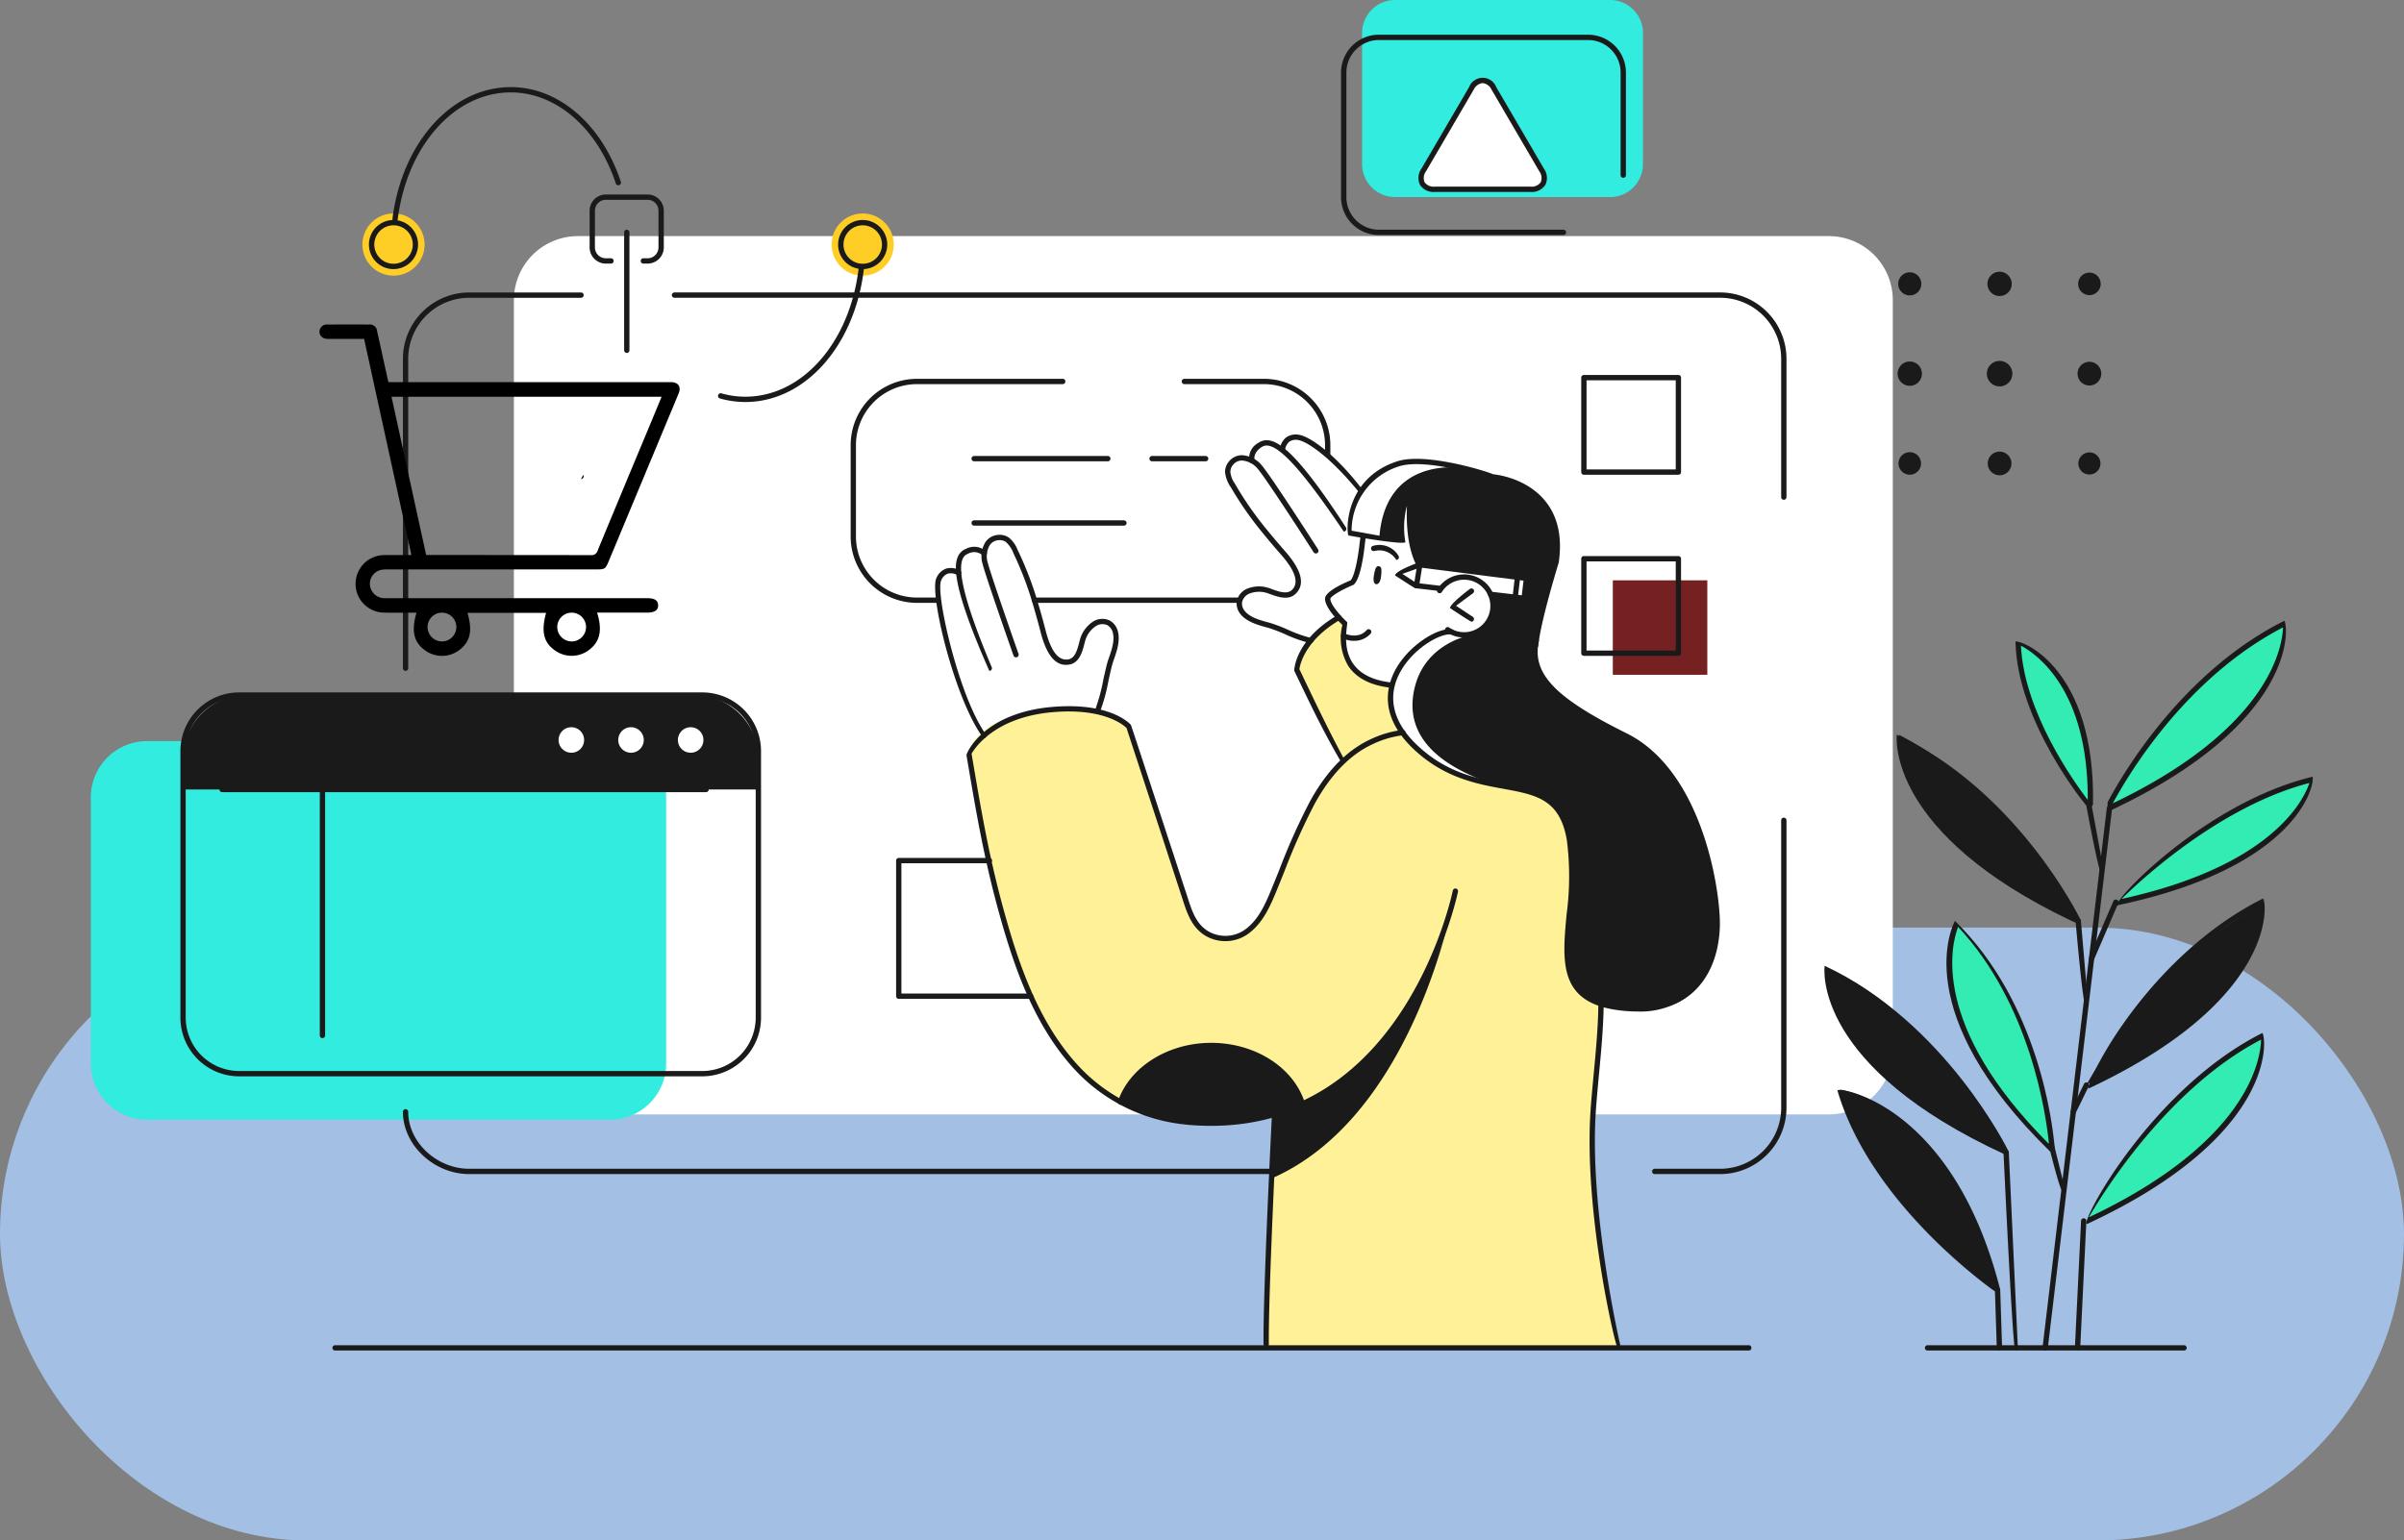<svg xmlns="http://www.w3.org/2000/svg" xmlns:xlink="http://www.w3.org/1999/xlink" width="400" height="256.392" viewBox="0 0 400 256.392">
  <rect x="0" y="0" width="400" height="256.392" fill="#808080" stroke="none"/>
  <defs>
    <clipPath id="clip-path">
      <rect id="Rectángulo_45730" data-name="Rectángulo 45730" width="369.775" height="224.784" fill="none"/>
    </clipPath>
    <clipPath id="clip-path-2">
      <rect id="Rectángulo_45732" data-name="Rectángulo 45732" width="59.922" height="55.154" fill="none"/>
    </clipPath>
  </defs>
  <g id="Grupo_1013411" data-name="Grupo 1013411" transform="translate(-180 -2757.608)">
    <rect id="Rectángulo_45731" data-name="Rectángulo 45731" width="400" height="102" rx="51" transform="translate(180 2912)" fill="#a3bfe4"/>
    <g id="Grupo_1013408" data-name="Grupo 1013408" transform="translate(-448.888 -89.392)">
      <g id="Grupo_1013407" data-name="Grupo 1013407" transform="translate(644 2847)">
        <g id="Grupo_1013406" data-name="Grupo 1013406" clip-path="url(#clip-path)">
          <path id="Trazado_600828" data-name="Trazado 600828" d="M134.509,90.041H111.275a5.323,5.323,0,0,1-5.325-5.325V67.29a5.324,5.324,0,0,1,5.325-5.324h23.234a5.326,5.326,0,0,1,5.325,5.324V84.716a5.325,5.325,0,0,1-5.325,5.325" transform="translate(62.217 36.388)" fill="#fff"/>
          <path id="Trazado_600829" data-name="Trazado 600829" d="M263.139,170.944H55a10.65,10.65,0,0,1-10.649-10.65V35.409A10.649,10.649,0,0,1,55,24.76H263.139a10.649,10.649,0,0,1,10.649,10.649V160.294a10.65,10.65,0,0,1-10.649,10.65" transform="translate(26.042 14.54)" fill="#fff"/>
          <path id="Trazado_600830" data-name="Trazado 600830" d="M174.528,32.8H138.739a5.487,5.487,0,0,1-5.471-5.471V5.471A5.487,5.487,0,0,1,138.739,0h35.789A5.487,5.487,0,0,1,180,5.471V27.334a5.487,5.487,0,0,1-5.471,5.471" transform="translate(78.259)" fill="#33ece0"/>
          <path id="Trazado_600831" data-name="Trazado 600831" d="M135.584,58.59l-.159,1.665s-1.338-.122-1.573,1.887-.649,4.806-.649,4.806-3.8,1.138-3.538,2.086a29.259,29.259,0,0,0,2.441,4.113c.511.335-2.255,9.493,8.239,10.288a12.862,12.862,0,0,1,9.66-8.892s5.112,2.216,6.654-2.121-2.181-6.911-3.546-6.928a16.706,16.706,0,0,0-3.987.878S145.1,66.22,144,61.109a30.461,30.461,0,0,1-.657-8.982,7.119,7.119,0,0,0-1.281,3.624,20.408,20.408,0,0,0,.125,3.8Z" transform="translate(76.135 30.611)" fill="#fff"/>
          <path id="Trazado_600832" data-name="Trazado 600832" d="M141.166,54.724s-4.944-6.251-7.162-7.63-4.619-1.882-5.76.459c0,0-2.079-1.368-3.47-.6a3.415,3.415,0,0,0-1.63,2.267s-2.406-.419-3.509.965.181,3.649,1.862,6.07,5.673,7.85,6.747,8.9,4.119,4.568,2.159,6.07-3.725-.071-5.9-.141a3.1,3.1,0,0,0-3.433,2.357c-.368,1.252,1.8,2.992,4.774,3.608a28.175,28.175,0,0,1,6.525,2.592l5.436-4.193L144.376,67l-2.467-5.019-2.584-.292s.232-5.26,1.841-6.966" transform="translate(70.012 26.971)" fill="#fff"/>
          <path id="Trazado_600833" data-name="Trazado 600833" d="M115.311,85.029a82.694,82.694,0,0,0,2.214-8.2c.379-2.467,1.913-6.195-1.427-6.589s-3.244,3.514-3.593,4.443-1,2.647-2.9,2.271-2.744-3.32-3.776-6.882A96.47,96.47,0,0,0,102.276,59.8c-.825-1.733-1.394-3.481-3.735-3.238a2.106,2.106,0,0,0-2.149,2.236s-1.935-.741-2.968-.135-1.2,3.282-1.2,3.282a2.259,2.259,0,0,0-2.209.046c-1.422.624-1.271,3.646-1.071,4.971a63.05,63.05,0,0,0,1.611,7.722c.914,3.2,4.155,12.468,5.947,14.566a18.352,18.352,0,0,1,8.066-4.009,49.206,49.206,0,0,1,10.749-.21" transform="translate(52.152 33.199)" fill="#fff"/>
          <path id="Trazado_600834" data-name="Trazado 600834" d="M86.4,140.731H9.325A9.353,9.353,0,0,1,0,131.4V87.043a9.353,9.353,0,0,1,9.325-9.327H86.4a9.354,9.354,0,0,1,9.327,9.327V131.4a9.354,9.354,0,0,1-9.327,9.327" transform="translate(0 45.637)" fill="#33ece0"/>
          <path id="Trazado_600835" data-name="Trazado 600835" d="M94.8,72.887H20.266A10.624,10.624,0,0,0,9.671,83.482V88.6h95.721V83.482A10.625,10.625,0,0,0,94.8,72.887" transform="translate(5.679 42.801)" fill="#1a1a1a"/>
          <path id="Trazado_600836" data-name="Trazado 600836" d="M164.256,78.3a21.244,21.244,0,0,0-15.5,12.487c-4.865,11.077-7.746,22.353-13.569,21.772s-5.851-2.694-8.987-12.279S118.671,77.3,118.671,77.3s-3.473-4.133-14.737-2.684-11.892,7.122-11.892,7.122,4.317,25.545,7.714,33.862c0,0,6.16,19.315,17.729,24.281s17.606,3.746,25.429,2.081l0,2.3s-1.6,34.454-1.406,36.435l58.462-.043s-3.9-21.907-4.039-31.264c-.168-11.263,1.935-25.777,1.935-25.777a6.166,6.166,0,0,1-5.663-4.532c-1.679-5.576,0-11.053.083-14.769s1.079-12.071-4.1-14.891-8.36-1.482-13.825-3.879-9.9-5.851-10.106-7.247" transform="translate(54.05 43.638)" fill="#fff198"/>
          <path id="Trazado_600837" data-name="Trazado 600837" d="M133.134,64.749s-5.828,3.236-6.722,8.692l8.693,16.831,8.52-6.246s-1.878-2.733-1.378-8c0,0-5.144-.173-7.23-3.808a6.784,6.784,0,0,1-.411-6.536Z" transform="translate(74.233 38.023)" fill="#fff198"/>
          <path id="Trazado_600840" data-name="Trazado 600840" d="M38.817,27.559a5.173,5.173,0,1,1-5.173-5.173,5.174,5.174,0,0,1,5.173,5.173" transform="translate(16.719 13.146)" fill="#ffce26"/>
          <path id="Trazado_600841" data-name="Trazado 600841" d="M88,27.559a5.173,5.173,0,1,1-5.173-5.173A5.174,5.174,0,0,1,88,27.559" transform="translate(45.602 13.146)" fill="#ffce26"/>
          <path id="Trazado_600842" data-name="Trazado 600842" d="M148.692,76.7s-6.571,1.389-8.954,7.065.043,8.435,2.806,11.7,6.985,5.027,9.728,5.792,11.963,1.122,14.288,4.774,2.7,8.914,2.33,13.476-1.47,9.314-.417,12.842,2.138,6.862,12.945,7.112,11.869-11.787,11.757-14.425a49.086,49.086,0,0,0-5.8-21.207c-5.1-9.117-10.206-10.122-13.8-11.961s-10.122-6.133-10.623-11.039a18.89,18.89,0,0,1,1.227-7.584,68.448,68.448,0,0,0,2.382-8.366s.349-8.358-2.938-10.592A25.134,25.134,0,0,0,156.2,51.1s-6.076-2.509-10.761-2.622-7.027.279-9.312,2.287a12.119,12.119,0,0,0-4.243,9.438l8.758,1.548s-.809-5.627,1.379-7.47c0,0-1.267,12.99,5.536,13.995l.668.222a3.475,3.475,0,0,1,3.2-.835c1.992.444,5.3,2.39,4.287,5.935s-5.392,4.386-7.02,3.1" transform="translate(77.449 28.457)" fill="#1a1a1a"/>
          <path id="Trazado_600843" data-name="Trazado 600843" d="M139.46,59.225l-.4,3.273,3.554.668s2.049-2.9,5.144-1.868,3.74,2.976,3.74,2.976l3.835.251.389-3.227Z" transform="translate(81.662 34.779)" fill="#fff"/>
          <path id="Trazado_600844" data-name="Trazado 600844" d="M149.757,60.511l1.282.129-.417,3.57-1.2-.279Z" transform="translate(87.745 35.534)" fill="#fff"/>
          <path id="Trazado_600845" data-name="Trazado 600845" d="M54.27,78.648A2.844,2.844,0,1,1,51.426,75.8a2.844,2.844,0,0,1,2.844,2.844" transform="translate(28.529 44.514)" fill="#fff"/>
          <path id="Trazado_600846" data-name="Trazado 600846" d="M60.333,78.6a2.7,2.7,0,1,1-2.706-2.7,2.705,2.705,0,0,1,2.706,2.7" transform="translate(32.253 44.566)" fill="#fff"/>
          <path id="Trazado_600847" data-name="Trazado 600847" d="M66.586,78.6a2.7,2.7,0,1,1-2.706-2.7,2.706,2.706,0,0,1,2.706,2.7" transform="translate(35.925 44.566)" fill="#fff"/>
          <path id="Trazado_600848" data-name="Trazado 600848" d="M219.346,108.031s-8.7-19.866-29.748-30.962c0,0-1.4,17.328,29.748,30.962" transform="translate(111.332 45.257)" fill="#1a1a1a"/>
          <path id="Trazado_600849" data-name="Trazado 600849" d="M211.616,95.952s12.617-6.046,21.007-14.042,8.317-16.275,8.317-16.275S234,67.65,223.536,78.6s-11.869,17-11.869,17Z" transform="translate(124.267 38.542)" fill="#33ecb3"/>
          <path id="Trazado_600850" data-name="Trazado 600850" d="M213.845,94.649s.619-9.65-2.519-16.869a23.369,23.369,0,0,0-9.285-10.52,45.173,45.173,0,0,0,4.5,16.239c4.1,8.141,7.308,11.15,7.308,11.15" transform="translate(118.645 39.497)" fill="#33ecb3"/>
          <path id="Trazado_600851" data-name="Trazado 600851" d="M212.45,102.232s12.258-2.3,21.491-7.9S245.02,81.719,245.02,81.719a57.7,57.7,0,0,0-19.231,9c-9.66,6.931-13.339,11.515-13.339,11.515" transform="translate(124.757 47.988)" fill="#33ecb3"/>
          <path id="Trazado_600852" data-name="Trazado 600852" d="M209.267,124.811s7.868-14.185,15.387-20.353a108.437,108.437,0,0,1,14.012-9.815s1.036,8.471-10.352,18.513c-10.482,9.246-19.047,11.655-19.047,11.655" transform="translate(122.888 55.577)" fill="#1a1a1a"/>
          <path id="Trazado_600853" data-name="Trazado 600853" d="M209.217,139.519s12.733-5.778,19.582-12.526,9.423-13.588,9.65-15.41a10.654,10.654,0,0,0,0-3.013,70.953,70.953,0,0,0-18.467,15.136c-8.7,10.034-10.765,15.814-10.765,15.814" transform="translate(122.859 63.756)" fill="#33ecb3"/>
          <path id="Trazado_600854" data-name="Trazado 600854" d="M211.562,134.361s-8.955-8.342-13.695-18.336c-5.335-11.25-1.86-19.191-1.86-19.191a43.78,43.78,0,0,1,10.852,16.855,94.65,94.65,0,0,1,4.7,20.672" transform="translate(114.448 56.864)" fill="#33ecb3"/>
          <path id="Trazado_600855" data-name="Trazado 600855" d="M211.814,132.147s-15.49-6.765-20.864-13.317-9.173-11.05-8.933-17.241c0,0,6.785,2.154,16.033,11.533a76.842,76.842,0,0,1,13.764,19.025" transform="translate(106.88 59.657)" fill="#1a1a1a"/>
          <path id="Trazado_600856" data-name="Trazado 600856" d="M209.589,147.627s-2.821-11.076-7.916-18.974-12.633-13.48-18.317-14.4c0,0,3.163,11.388,11.45,19.766S209,147.631,209.589,147.854Z" transform="translate(107.673 67.094)" fill="#1a1a1a"/>
          <path id="Trazado_600857" data-name="Trazado 600857" d="M151.575,9.76c-1.033-1.765-2.721-1.765-3.752,0l-7.928,13.577c-1.032,1.765-.2,3.211,1.844,3.211h15.928c2.046,0,2.874-1.446,1.843-3.211Z" transform="translate(81.89 4.954)" fill="#fff"/>
          <rect id="Rectángulo_45729" data-name="Rectángulo 45729" width="15.725" height="15.725" transform="translate(253.243 96.589)" fill="#752121"/>
          <path id="Trazado_600858" data-name="Trazado 600858" d="M154.175,94.145s-6.428,36.487-30.522,46.8l.7-10.625a46.049,46.049,0,0,0,20.893-16.029c8.373-11.892,8.931-20.144,8.931-20.144" transform="translate(72.613 55.285)" fill="#1a1a1a"/>
          <path id="Trazado_600859" data-name="Trazado 600859" d="M136.939,61.133c.935-13.979,13.985-11.734,14.464-11.641a25.933,25.933,0,0,0-5.96-1.014c-4.684-.111-7.025.279-9.312,2.287a12.122,12.122,0,0,0-4.243,9.438l4.506.8Z" transform="translate(77.449 28.458)" fill="#fff"/>
          <path id="Trazado_600860" data-name="Trazado 600860" d="M140.265,75.618c1.8-7.655,9.463-8.833,9.463-8.833a5.029,5.029,0,0,1-3.582-.535s-6.57,1.389-8.952,7.065.043,8.435,2.8,11.7,6.985,5.027,9.73,5.792a27.054,27.054,0,0,0,2.727.5c-4.981-1.871-14.458-6.041-12.19-15.688" transform="translate(79.995 38.904)" fill="#fff"/>
          <path id="Trazado_600861" data-name="Trazado 600861" d="M138.145,119.4s-8.368,4.006-16.814,3.228-13.26-3.487-13.26-3.487,2.343-9.427,15.037-9.506,15.036,9.765,15.036,9.765" transform="translate(63.463 64.381)" fill="#1a1a1a"/>
          <path id="Trazado_600862" data-name="Trazado 600862" d="M150.966,64.634c-.051,0-1.538-.179-1.538-.179a.442.442,0,0,1-.389-.489.407.407,0,0,1,.492-.386l1.048.122.286-2.444-1.048-.122a.441.441,0,0,1-.387-.49.411.411,0,0,1,.49-.387l1.487.175c.386.49,0,3.811,0,3.811-.243.357-.341.39-.438.39" transform="translate(87.519 35.381)" fill="#1a1a1a"/>
          <path id="Trazado_600863" data-name="Trazado 600863" d="M156.716,65.215c-.052,0-4.143-.483-4.143-.483a.444.444,0,0,1-.386-.492.405.405,0,0,1,.489-.384l3.652.427.286-2.449-15.715-2-2.952,1.057,2.319,1.513,4.082.481a.44.44,0,0,1,.386.489.425.425,0,0,1-.489.384l-4.186-.489c-.19-.068-3.343-2.122-3.343-2.122.094-.787,3.986-2.178,3.986-2.178.206-.022,16.46,2.051,16.46,2.051a.439.439,0,0,1,.381.487l-.389,3.324c-.243.357-.341.389-.438.389" transform="translate(80.284 34.625)" fill="#1a1a1a"/>
          <path id="Trazado_600864" data-name="Trazado 600864" d="M157.832,27.154H141.9a2.661,2.661,0,0,1-2.457-1.165,2.659,2.659,0,0,1,.235-2.711L147.606,9.7a2.422,2.422,0,0,1,4.514,0l7.935,13.577a2.666,2.666,0,0,1,.235,2.711,2.663,2.663,0,0,1-2.457,1.165M149.863,9.04a1.869,1.869,0,0,0-1.5,1.106l-7.927,13.577a1.832,1.832,0,0,0-.232,1.825,1.837,1.837,0,0,0,1.692.721h15.931a1.839,1.839,0,0,0,1.692-.719,1.843,1.843,0,0,0-.232-1.827l-7.935-13.577a1.872,1.872,0,0,0-1.5-1.106" transform="translate(81.725 4.791)" fill="#1a1a1a"/>
          <path id="Trazado_600865" data-name="Trazado 600865" d="M260.992,141.947H25.769a.442.442,0,0,1,0-.884H260.992a.442.442,0,0,1,0,.884" transform="translate(14.873 82.836)" fill="#1a1a1a"/>
          <path id="Trazado_600866" data-name="Trazado 600866" d="M235.382,141.947H192.708a.442.442,0,0,1,0-.884h42.674a.442.442,0,0,1,0,.884" transform="translate(112.906 82.836)" fill="#1a1a1a"/>
          <path id="Trazado_600867" data-name="Trazado 600867" d="M138.412,59.632a3.3,3.3,0,0,0-3.638-1.481.442.442,0,0,1-.284-.836,3.7,3.7,0,0,1,4.3,1.644.443.443,0,0,1-.376.673" transform="translate(78.801 33.558)" fill="#1a1a1a"/>
          <path id="Trazado_600868" data-name="Trazado 600868" d="M135.4,59.393c-.344-.094-.6.03-.836,1.281-.267,1.4.071,1.684.387,1.7s.681-.376.778-1.382.122-1.479-.329-1.6" transform="translate(78.964 34.863)" fill="#1a1a1a"/>
          <path id="Trazado_600869" data-name="Trazado 600869" d="M145.634,70.737a5.25,5.25,0,0,1-3.013-.952.441.441,0,0,1,.5-.724,4.367,4.367,0,1,0-1.19-5.9.437.437,0,0,1-.608.138.444.444,0,0,1-.138-.609,5.251,5.251,0,1,1,4.444,8.046" transform="translate(82.871 35.371)" fill="#1a1a1a"/>
          <path id="Trazado_600870" data-name="Trazado 600870" d="M146.034,67.242c-.241-.073-3.551-2.26-3.551-2.26-.021-.724,3.306-3.192,3.306-3.192a.441.441,0,1,1,.525.709l-2.821,2.094,2.782,1.838a.442.442,0,0,1-.243.811" transform="translate(83.67 36.234)" fill="#1a1a1a"/>
          <path id="Trazado_600871" data-name="Trazado 600871" d="M123.378,155.739a.438.438,0,0,1-.44-.437c-.106-8.379,1.338-37.075,1.4-38.29a.434.434,0,0,1,.465-.419.441.441,0,0,1,.417.462c-.062,1.217-1.5,29.886-1.4,38.236a.444.444,0,0,1-.436.448Z" transform="translate(72.19 68.465)" fill="#1a1a1a"/>
          <path id="Trazado_600872" data-name="Trazado 600872" d="M134.157,89.319c-3.008-5.1-5.079-9.428-7.7-14.906l-.3-.619c-.029-.421.335-5.276,7.195-9.263a.442.442,0,0,1,.444.763c-5.879,3.416-6.692,7.528-6.785,8.233,2.855,5.973,4.92,10.292,7.531,15.141a.441.441,0,0,1-.179.6.45.45,0,0,1-.21.052" transform="translate(74.084 37.858)" fill="#1a1a1a"/>
          <path id="Trazado_600873" data-name="Trazado 600873" d="M161.761,162.653c-.483-.565-5.6-22.77-4.49-39.374.124-1.84.316-3.876.516-6.035.383-4.054.775-8.246.784-11.825a.44.44,0,1,1,.881,0c-.008,3.62-.4,7.833-.787,11.906-.2,2.151-.39,4.184-.511,6.012-1.1,16.469,3.986,38.551,4.038,38.771a.442.442,0,0,1-.33.53.433.433,0,0,1-.1.013" transform="translate(92.262 61.646)" fill="#1a1a1a"/>
          <path id="Trazado_600874" data-name="Trazado 600874" d="M132.51,143.9c-1.2,0-2.425-.051-3.689-.156l-1.3-.141a29.014,29.014,0,0,1-17.064-8.389c-7.049-7.192-10.527-17.121-13-25.886-2.7-9.561-4-17.312-5.662-27.124.124-.771,3.235-7.035,14.136-8.017,9.817-.878,13.091,2.819,13.223,2.979.086.146,9.442,28.745,9.442,28.745.741,2.3,1.44,4.466,3.528,5.657a5.657,5.657,0,0,0,6.477-.694c1.841-1.535,2.868-3.776,3.847-6.135.479-1.159.949-2.325,1.419-3.5a105.784,105.784,0,0,1,5.06-11.3c2.822-5.174,6.3-8.7,10.339-10.488a17.011,17.011,0,0,1,5.074-1.443.428.428,0,0,1,.5.379.45.45,0,0,1-.379.5,16.2,16.2,0,0,0-4.838,1.373c-3.855,1.7-7.195,5.1-9.922,10.1a106.147,106.147,0,0,0-5.012,11.207c-.471,1.173-.943,2.344-1.424,3.506-.981,2.365-2.106,4.813-4.1,6.474a6.531,6.531,0,0,1-7.484.784c-2.384-1.362-3.171-3.8-3.932-6.154l-3.249-9.952-6.076-18.548c-.446-.441-3.759-3.4-12.422-2.616-9.563.86-12.88,6.051-13.358,6.9,1.668,9.881,2.974,17.61,5.657,27.126,2.441,8.657,5.868,18.458,12.776,25.507a28.127,28.127,0,0,0,16.544,8.13l1.281.14c1.23.1,2.428.151,3.6.151,32.291,0,40.135-37.868,40.212-38.265a.436.436,0,0,1,.519-.348.441.441,0,0,1,.346.517c-.079.4-8.069,38.979-41.07,38.979" transform="translate(53.904 43.487)" fill="#1a1a1a"/>
          <path id="Trazado_600875" data-name="Trazado 600875" d="M140.5,81.65c-3.452-.357-5.874-1.581-7.247-3.636a9.048,9.048,0,0,1-.981-6.836c-.717-.687-2.909-2.906-2.89-4.374.011-1.165,2.916-2.5,4.241-3.041.689-.67,1.3-4.041,1.521-6.271L135.3,56.3a.435.435,0,0,1,.5-.378.444.444,0,0,1,.379.5l-.157,1.171c-.1.96-.635,5.884-1.882,6.893-2.059.86-3.817,1.921-3.874,2.332-.011.949,1.713,2.89,2.8,3.893.113.487-.917,4.06.925,6.819,1.219,1.824,3.424,2.914,6.555,3.238a.443.443,0,0,1-.046.882" transform="translate(75.978 32.839)" fill="#1a1a1a"/>
          <path id="Trazado_600876" data-name="Trazado 600876" d="M191.392,32.4a1.923,1.923,0,1,0-1.922-1.924,1.922,1.922,0,0,0,1.922,1.924" transform="translate(111.262 16.768)" fill="#1a1a1a"/>
          <path id="Trazado_600877" data-name="Trazado 600877" d="M200.844,32.537a2.022,2.022,0,1,0-2.021-2.022,2.02,2.02,0,0,0,2.021,2.022" transform="translate(116.755 16.732)" fill="#1a1a1a"/>
          <path id="Trazado_600878" data-name="Trazado 600878" d="M210.206,32.333a1.874,1.874,0,1,0-1.873-1.873,1.872,1.872,0,0,0,1.873,1.873" transform="translate(122.339 16.787)" fill="#1a1a1a"/>
          <path id="Trazado_600879" data-name="Trazado 600879" d="M191.429,41.953a2.022,2.022,0,1,0-2.022-2.022,2.021,2.021,0,0,0,2.022,2.022" transform="translate(111.225 22.261)" fill="#1a1a1a"/>
          <path id="Trazado_600880" data-name="Trazado 600880" d="M200.881,42.089a2.122,2.122,0,1,0-2.121-2.122,2.122,2.122,0,0,0,2.121,2.122" transform="translate(116.718 22.224)" fill="#1a1a1a"/>
          <path id="Trazado_600881" data-name="Trazado 600881" d="M210.243,41.885a1.973,1.973,0,1,0-1.973-1.973,1.973,1.973,0,0,0,1.973,1.973" transform="translate(122.302 22.279)" fill="#1a1a1a"/>
          <path id="Trazado_600882" data-name="Trazado 600882" d="M191.374,51.164a1.873,1.873,0,1,0-1.873-1.873,1.873,1.873,0,0,0,1.873,1.873" transform="translate(111.281 27.845)" fill="#1a1a1a"/>
          <path id="Trazado_600883" data-name="Trazado 600883" d="M200.825,51.3a1.972,1.972,0,1,0-1.971-1.973,1.972,1.972,0,0,0,1.971,1.973" transform="translate(116.773 27.809)" fill="#1a1a1a"/>
          <path id="Trazado_600884" data-name="Trazado 600884" d="M210.194,51.12a1.84,1.84,0,1,0-1.841-1.841,1.839,1.839,0,0,0,1.841,1.841" transform="translate(122.351 27.858)" fill="#1a1a1a"/>
          <path id="Trazado_600885" data-name="Trazado 600885" d="M33.158,93.653a.441.441,0,0,1-.441-.441V41.7A11.048,11.048,0,0,1,43.753,30.669h18.6a.442.442,0,0,1,0,.884h-18.6A10.164,10.164,0,0,0,33.6,41.7V93.212a.441.441,0,0,1-.44.441" transform="translate(19.212 18.01)" fill="#1a1a1a"/>
          <path id="Trazado_600886" data-name="Trazado 600886" d="M176.858,127.118H43.753c-5.879,0-11.036-4.844-11.036-10.368a.44.44,0,1,1,.881,0c0,5.054,4.744,9.484,10.155,9.484H176.858a.442.442,0,0,1,0,.884" transform="translate(19.212 68.299)" fill="#1a1a1a"/>
          <path id="Trazado_600887" data-name="Trazado 600887" d="M174.992,145.066h-10.88a.442.442,0,0,1,0-.884h10.88a10.165,10.165,0,0,0,10.154-10.152V86.183a.44.44,0,1,1,.881,0V134.03a11.047,11.047,0,0,1-11.034,11.036" transform="translate(96.112 50.35)" fill="#1a1a1a"/>
          <path id="Trazado_600888" data-name="Trazado 600888" d="M245.93,65.171a.441.441,0,0,1-.441-.441V41.7a10.165,10.165,0,0,0-10.154-10.15H61.35a.442.442,0,0,1,0-.884H235.335A11.047,11.047,0,0,1,246.37,41.7V64.729a.441.441,0,0,1-.44.441" transform="translate(35.768 18.01)" fill="#1a1a1a"/>
          <path id="Trazado_600889" data-name="Trazado 600889" d="M96.229,136.508H19.16a9.779,9.779,0,0,1-9.768-9.769V82.376a9.777,9.777,0,0,1,9.768-9.768h77.07A9.779,9.779,0,0,1,106,82.376v44.363a9.78,9.78,0,0,1-9.768,9.769M19.16,73.492a8.9,8.9,0,0,0-8.885,8.884v44.363a8.9,8.9,0,0,0,8.885,8.885h77.07a8.9,8.9,0,0,0,8.885-8.885V82.376a8.9,8.9,0,0,0-8.885-8.884Z" transform="translate(5.515 42.638)" fill="#1a1a1a"/>
          <path id="Trazado_600890" data-name="Trazado 600890" d="M168.061,36.978h-30.7a6.3,6.3,0,0,1-6.3-6.3V9.938a6.3,6.3,0,0,1,6.3-6.3h34.8a6.3,6.3,0,0,1,6.3,6.3V27.012a.441.441,0,0,1-.883,0V9.938a5.419,5.419,0,0,0-5.414-5.414h-34.8a5.42,5.42,0,0,0-5.414,5.414V30.682a5.419,5.419,0,0,0,5.414,5.412h30.7a.442.442,0,0,1,0,.884" transform="translate(76.963 2.138)" fill="#1a1a1a"/>
          <path id="Trazado_600891" data-name="Trazado 600891" d="M211.977,132.775c-32.011-14.655-30.294-30.822-30.207-31.5,20.083,9.408,30.5,30.656,30.6,30.87-.1.554-.244.632-.4.632m-29.351-30.737c.046,3.146,1.843,17.091,28.559,29.719-2.033-3.838-11.852-21.051-28.559-29.719" transform="translate(106.717 59.471)" fill="#1a1a1a"/>
          <path id="Trazado_600892" data-name="Trazado 600892" d="M209.229,140.107c-.748-.929,11.114-22.694,29.253-31.786.721,1.017,2.355,17.107-29.067,31.745a.43.43,0,0,1-.186.041m29.027-30.68c-15.569,8.119-26.35,25.6-28.654,29.575,26.7-12.615,28.588-26.435,28.654-29.575" transform="translate(122.846 63.609)" fill="#1a1a1a"/>
          <path id="Trazado_600893" data-name="Trazado 600893" d="M209.745,148.041a8.663,8.663,0,0,1-1.121-.708c-4.76-3.532-20.653-16.333-25.534-32.981.675-.532,19.305,2.574,27.083,33.14-.256.524-.341.549-.429.549m-25.588-33.216c5.12,16.241,21.248,29,24.848,31.691-6.9-25.535-21.472-30.8-24.848-31.691" transform="translate(107.517 67.121)" fill="#1a1a1a"/>
          <path id="Trazado_600894" data-name="Trazado 600894" d="M211.781,134.96C188,111.742,195.609,97.176,195.944,96.568,209.9,110.25,212.2,130.39,212.53,134.289c-.587.651-.67.671-.749.671M196.467,97.566c-1.109,2.876-4.7,16.35,15.122,36.141-.5-5-3.089-23.248-15.122-36.141" transform="translate(114.231 56.708)" fill="#1a1a1a"/>
          <path id="Trazado_600895" data-name="Trazado 600895" d="M219.517,108.491c-.181-.038-1.129-.463-1.129-.463C187.846,93.491,189.255,77.7,189.33,77.038c19.905,9.312,30.156,29.945,30.584,30.818-.165.589-.281.635-.4.635M190.2,77.8c.108,3.136,2.149,16.782,28.342,29.318-2.4-4.47-12.025-20.848-28.342-29.318" transform="translate(111.163 45.239)" fill="#1a1a1a"/>
          <path id="Trazado_600896" data-name="Trazado 600896" d="M214.009,95.091c-.46-.3-12.033-14.528-12.245-27.824,1.114-.232,13.331,4.508,12.895,27.148-.4.619-.521.676-.649.676M202.669,67.967c.517,11.09,8.85,22.715,11.115,25.681.121-18.472-8.679-24.4-11.115-25.681" transform="translate(118.482 39.497)" fill="#1a1a1a"/>
          <path id="Trazado_600897" data-name="Trazado 600897" d="M211.734,96.712a2.1,2.1,0,0,1-.3-1.44c2.679-5.059,12.585-21.748,29.4-30.178.714,1.016,2.144,16.98-28.918,31.575a.426.426,0,0,1-.187.043m.562-1.235C238.469,82.98,240.5,69.338,240.607,66.2c-16.129,8.371-25.689,24.4-28.311,29.275" transform="translate(124.149 38.225)" fill="#1a1a1a"/>
          <path id="Trazado_600898" data-name="Trazado 600898" d="M209.376,125.839c.435-2.951,10.723-22.4,29.116-31.622.713,1.019,2.143,16.985-28.929,31.581a.429.429,0,0,1-.187.041m28.886-30.513c-16.323,8.473-26.04,25.053-28.342,29.326,26.266-12.568,28.25-26.2,28.342-29.326" transform="translate(122.952 55.327)" fill="#1a1a1a"/>
          <path id="Trazado_600899" data-name="Trazado 600899" d="M212.393,102.9c-.459-1.109,14.979-17.236,32.565-21.447.443,1.089-2.173,14.971-32.237,21.345a.75.75,0,0,1-.329.1m32.041-20.407c-14.847,3.849-28.018,16.114-31.256,19.3,25.067-5.484,30.3-16.46,31.256-19.3" transform="translate(124.718 47.829)" fill="#1a1a1a"/>
          <path id="Trazado_600900" data-name="Trazado 600900" d="M205.039,175.188a.455.455,0,0,1-.44-.5l10.7-89.845a.441.441,0,1,1,.876.1l-10.7,89.848a.441.441,0,0,1-.438.389" transform="translate(120.145 49.596)" fill="#1a1a1a"/>
          <path id="Trazado_600901" data-name="Trazado 600901" d="M202.454,153.984c-.441-.422-1.946-32.959-1.946-32.959a.444.444,0,0,1,.421-.46.474.474,0,0,1,.462.419l1.5,32.538a.444.444,0,0,1-.422.46l-.019,0" transform="translate(117.744 70.799)" fill="#1a1a1a"/>
          <path id="Trazado_600902" data-name="Trazado 600902" d="M200.358,145.463a.445.445,0,0,1-.441-.429l-.311-9.577a.439.439,0,0,1,.425-.454.444.444,0,0,1,.457.425l.311,9.577a.44.44,0,0,1-.425.456l-.016,0" transform="translate(117.215 79.278)" fill="#1a1a1a"/>
          <path id="Trazado_600903" data-name="Trazado 600903" d="M208.433,149.72a.445.445,0,0,1-.44-.465l1.025-21.08a.42.42,0,0,1,.46-.419.439.439,0,0,1,.421.462L208.874,149.3a.44.44,0,0,1-.441.421" transform="translate(122.139 75.021)" fill="#1a1a1a"/>
          <path id="Trazado_600904" data-name="Trazado 600904" d="M207.459,127.844c-.429-.337-2.216-7.57-2.216-7.57a.441.441,0,0,1,.857-.211l1.786,7.233a.438.438,0,0,1-.322.533.414.414,0,0,1-.1.014" transform="translate(120.518 70.309)" fill="#1a1a1a"/>
          <path id="Trazado_600905" data-name="Trazado 600905" d="M207.981,118.862c-.413-.152-.5-.416-.4-.635l2.184-4.473a.441.441,0,0,1,.794.386l-2.186,4.474a.44.44,0,0,1-.4.248" transform="translate(121.877 66.655)" fill="#1a1a1a"/>
          <path id="Trazado_600906" data-name="Trazado 600906" d="M209.666,110.676c-.441-.4-1.6-13.9-1.6-13.9a.442.442,0,0,1,.881-.076l1.165,13.5a.44.44,0,0,1-.4.476l-.04,0" transform="translate(122.179 56.549)" fill="#1a1a1a"/>
          <path id="Trazado_600907" data-name="Trazado 600907" d="M211.6,95.746c-.432-.362-2.394-10.985-2.394-10.985a.441.441,0,1,1,.867-.16l1.96,10.625a.44.44,0,0,1-.354.514.447.447,0,0,1-.079.006" transform="translate(122.849 49.467)" fill="#1a1a1a"/>
          <path id="Trazado_600908" data-name="Trazado 600908" d="M209.893,104.613c-.4-.132-.5-.392-.4-.616l4.047-9.406a.446.446,0,0,1,.581-.232.436.436,0,0,1,.229.579l-4.049,9.408a.439.439,0,0,1-.4.267" transform="translate(122.997 55.39)" fill="#1a1a1a"/>
          <path id="Trazado_600909" data-name="Trazado 600909" d="M94.45,83.394H13.93a.442.442,0,0,1,0-.884H94.45a.442.442,0,0,1,0,.884" transform="translate(7.921 48.452)" fill="#1a1a1a"/>
          <path id="Trazado_600910" data-name="Trazado 600910" d="M63.993,81.717a3.008,3.008,0,1,1,3-3.008,3.009,3.009,0,0,1-3,3.008m0-5.131a2.124,2.124,0,1,0,2.124,2.124,2.125,2.125,0,0,0-2.124-2.124" transform="translate(35.814 44.454)" fill="#1a1a1a"/>
          <path id="Trazado_600911" data-name="Trazado 600911" d="M57.742,81.717a3.008,3.008,0,1,1,3-3.008,3.01,3.01,0,0,1-3,3.008m0-5.131a2.124,2.124,0,1,0,2.122,2.124,2.127,2.127,0,0,0-2.122-2.124" transform="translate(32.141 44.454)" fill="#1a1a1a"/>
          <path id="Trazado_600912" data-name="Trazado 600912" d="M51.485,81.717a3.008,3.008,0,1,1,3-3.008,3.008,3.008,0,0,1-3,3.008m0-5.131a2.124,2.124,0,1,0,2.124,2.124,2.125,2.125,0,0,0-2.124-2.124" transform="translate(28.47 44.454)" fill="#1a1a1a"/>
          <path id="Trazado_600913" data-name="Trazado 600913" d="M54,65.1a.436.436,0,0,1-.1.614.444.444,0,0,1-.26.086" transform="translate(27.922 13.938)" fill="#1a1a1a"/>
          <path id="Trazado_600918" data-name="Trazado 600918" d="M56.348,44.6a.441.441,0,0,1-.44-.441V24.53a.44.44,0,1,1,.881,0V44.159a.442.442,0,0,1-.441.441" transform="translate(32.831 14.145)" fill="#1a1a1a"/>
          <path id="Trazado_600919" data-name="Trazado 600919" d="M61.931,31.9h-.7a.442.442,0,0,1,0-.884h.7A1.818,1.818,0,0,0,63.748,29.2v-6.1a1.819,1.819,0,0,0-1.817-1.819H54.988a1.819,1.819,0,0,0-1.816,1.819v6.1a1.817,1.817,0,0,0,1.816,1.816h.86a.442.442,0,1,1,0,.884h-.86a2.7,2.7,0,0,1-2.7-2.7v-6.1a2.7,2.7,0,0,1,2.7-2.7h6.943a2.7,2.7,0,0,1,2.7,2.7v6.1a2.7,2.7,0,0,1-2.7,2.7" transform="translate(30.706 11.973)" fill="#1a1a1a"/>
          <path id="Trazado_600920" data-name="Trazado 600920" d="M32.059,31.545a.452.452,0,0,1-.438-.5c1.594-12.7,9.873-21.912,19.691-21.912,7.955,0,15.142,6.185,18.313,15.756a.442.442,0,0,1-.283.557.437.437,0,0,1-.559-.279c-3.046-9.2-9.906-15.152-17.472-15.152-9.368,0-17.28,8.89-18.815,21.14a.443.443,0,0,1-.438.386" transform="translate(18.567 5.365)" fill="#1a1a1a"/>
          <path id="Trazado_600921" data-name="Trazado 600921" d="M70.3,50.5a15.545,15.545,0,0,1-4.232-.59.442.442,0,1,1,.243-.851,14.561,14.561,0,0,0,3.989.556c9.417,0,17.337-8.944,18.832-21.272a.431.431,0,0,1,.492-.386.442.442,0,0,1,.386.49C88.464,41.222,80.174,50.5,70.3,50.5" transform="translate(38.611 16.412)" fill="#1a1a1a"/>
          <path id="Trazado_600922" data-name="Trazado 600922" d="M33.242,31.245a4.088,4.088,0,1,1,4.087-4.089,4.092,4.092,0,0,1-4.087,4.089m0-7.292a3.2,3.2,0,1,0,3.206,3.2,3.208,3.208,0,0,0-3.206-3.2" transform="translate(17.121 13.547)" fill="#1a1a1a"/>
          <path id="Trazado_600923" data-name="Trazado 600923" d="M82.427,31.245a4.088,4.088,0,1,1,4.087-4.089,4.092,4.092,0,0,1-4.087,4.089m0-7.292a3.2,3.2,0,1,0,3.206,3.2,3.208,3.208,0,0,0-3.206-3.2" transform="translate(46.004 13.547)" fill="#1a1a1a"/>
          <path id="Trazado_600924" data-name="Trazado 600924" d="M112.8,85.493c-.41-.151-.5-.413-.4-.633a29.855,29.855,0,0,0,1.232-4.641c.306-1.384.592-2.692.841-3.393.51-1.436,1.121-3.16.727-4.52a1.937,1.937,0,0,0-.941-1.208,2.047,2.047,0,0,0-1.933.219,4.519,4.519,0,0,0-1.448,1.7,6.283,6.283,0,0,0-.386,1.182c-.338,1.3-.8,3.071-2.348,3.441q-3.355.781-4.936-5.347c-.319-1.225-.748-2.841-1.238-4.471a55.4,55.4,0,0,0-3.254-8.592,4.829,4.829,0,0,0-1.287-1.951,1.8,1.8,0,0,0-1.152-.311,1.909,1.909,0,0,0-1.5.784,3.583,3.583,0,0,0-.4,2.865c.543,2.168,5.109,15.156,5.155,15.287a.443.443,0,0,1-.835.294c-.187-.536-4.625-13.158-5.176-15.366a4.433,4.433,0,0,1,.54-3.6,2.791,2.791,0,0,1,2.151-1.143,2.641,2.641,0,0,1,1.736.479,4.862,4.862,0,0,1,1.417,2,56.868,56.868,0,0,1,3.443,9.008c.5,1.643.925,3.267,1.248,4.5q1.364,5.288,3.874,4.712c1.03-.246,1.4-1.665,1.7-2.8a6.618,6.618,0,0,1,.463-1.387,5.335,5.335,0,0,1,1.748-2.019,2.891,2.891,0,0,1,2.794-.27,2.8,2.8,0,0,1,1.4,1.757c.473,1.632-.19,3.5-.725,5.009-.249.7-.53,1.981-.827,3.338a29.628,29.628,0,0,1-1.3,4.833.446.446,0,0,1-.4.252" transform="translate(54.833 32.934)" fill="#1a1a1a"/>
          <path id="Trazado_600925" data-name="Trazado 600925" d="M96.247,77.98c-6.089-13.78-5.9-17.393-5.259-18.934a2.4,2.4,0,0,1,1.375-1.378,2.9,2.9,0,0,1,3.392.476.441.441,0,0,1-.667.576,2.082,2.082,0,0,0-2.39-.236,1.56,1.56,0,0,0-.9.9c-.906,2.189.681,8.071,4.852,17.983a.442.442,0,0,1-.236.579.466.466,0,0,1-.171.035" transform="translate(53.252 33.683)" fill="#1a1a1a"/>
          <path id="Trazado_600926" data-name="Trazado 600926" d="M96.57,87.919c-4.776-6.3-9.041-24.04-7.866-26.631a2.774,2.774,0,0,1,1.673-1.632,3.069,3.069,0,0,1,2.276.324.441.441,0,0,1-.456.756,2.187,2.187,0,0,0-1.565-.233,1.928,1.928,0,0,0-1.122,1.152c-.973,2.138,2.978,19.42,7.419,25.562a.444.444,0,0,1-.359.7" transform="translate(51.974 34.971)" fill="#1a1a1a"/>
          <path id="Trazado_600927" data-name="Trazado 600927" d="M133.151,79.032a21.5,21.5,0,0,1-4.187-1.468,27.16,27.16,0,0,0-2.854-1.092c-1.506-.4-3.514-.921-4.6-2.236a2.8,2.8,0,0,1-.663-2.146,2.906,2.906,0,0,1,1.8-2.16,5.337,5.337,0,0,1,2.654-.3,6.463,6.463,0,0,1,1.406.4c1.109.4,2.486.892,3.278.175,1.259-1.146.684-3.117-1.713-5.857-1.227-1.4-2.157-2.5-3.017-3.563a56.705,56.705,0,0,1-5.351-7.647,5.5,5.5,0,0,1-1-2.567,2.636,2.636,0,0,1,.578-1.7,2.793,2.793,0,0,1,2.157-1.133,4.5,4.5,0,0,1,3.281,1.581c1.522,1.709,9.136,13.584,9.457,14.087a.441.441,0,1,1-.741.478c-.079-.125-7.9-12.318-9.376-13.977a3.742,3.742,0,0,0-2.592-1.287,1.912,1.912,0,0,0-1.489.794,1.779,1.779,0,0,0-.392,1.127,4.1,4.1,0,0,0,.724,1.886,56.525,56.525,0,0,0,5.43,7.806c.852,1.051,1.779,2.144,3,3.54,2.774,3.173,3.327,5.558,1.64,7.092-1.175,1.068-2.909.452-4.166,0a6.128,6.128,0,0,0-1.192-.349,4.6,4.6,0,0,0-2.225.238,2.033,2.033,0,0,0-1.267,1.473,1.94,1.94,0,0,0,.467,1.459c.9,1.1,2.681,1.56,4.106,1.935a26.483,26.483,0,0,1,3.013,1.141,22.413,22.413,0,0,0,3.913,1.4.443.443,0,0,1-.068.879" transform="translate(69.82 28.026)" fill="#1a1a1a"/>
          <path id="Trazado_600928" data-name="Trazado 600928" d="M137.166,61.362c-6.184-9.188-10.133-13.791-12.434-14.272a1.557,1.557,0,0,0-1.259.241c-1.417.938-1.163,2.059-1.149,2.106a.451.451,0,0,1-.317.538.437.437,0,0,1-.536-.31,2.891,2.891,0,0,1,1.513-3.071,2.414,2.414,0,0,1,1.93-.368c1.624.34,4.7,2.206,12.625,14.453a.443.443,0,0,1-.371.683" transform="translate(71.299 27.109)" fill="#1a1a1a"/>
          <path id="Trazado_600929" data-name="Trazado 600929" d="M137.992,55.377c-4.863-6.051-8.79-8.631-10.206-8.877a1.961,1.961,0,0,0-1.587.278,2.189,2.189,0,0,0-.689,1.424c-.708.4-.894.2-.881-.048a3.081,3.081,0,0,1,1.013-2.062,2.774,2.774,0,0,1,2.294-.462c1.608.279,5.708,2.916,10.406,9.036a.442.442,0,0,1-.083.619.428.428,0,0,1-.267.092" transform="translate(73.186 26.759)" fill="#1a1a1a"/>
          <path id="Trazado_600930" data-name="Trazado 600930" d="M138.646,52.727a.44.44,0,0,1-.44-.441V50.76a10.167,10.167,0,0,0-10.155-10.152H114.8a.442.442,0,0,1,0-.884h13.25A11.048,11.048,0,0,1,139.087,50.76v1.525a.441.441,0,0,1-.441.441" transform="translate(67.156 23.327)" fill="#1a1a1a"/>
          <path id="Trazado_600931" data-name="Trazado 600931" d="M94.125,77.013H90.687A11.049,11.049,0,0,1,79.653,65.975V50.76A11.048,11.048,0,0,1,90.687,39.724h24.25a.442.442,0,0,1,0,.884H90.687A10.164,10.164,0,0,0,80.534,50.76V65.975A10.166,10.166,0,0,0,90.687,76.129h3.438a.442.442,0,0,1,0,.884" transform="translate(46.775 23.327)" fill="#1a1a1a"/>
          <path id="Trazado_600932" data-name="Trazado 600932" d="M132.961,63.544H99.08a.442.442,0,0,1,0-.884h33.881a.442.442,0,0,1,0,.884" transform="translate(57.924 36.796)" fill="#1a1a1a"/>
          <path id="Trazado_600933" data-name="Trazado 600933" d="M177.452,129.614a24.177,24.177,0,0,1-3.574-.279c-9.515-1.421-8.89-8.127-8.166-15.893a47.739,47.739,0,0,0,.043-12.328c-1.149-6.839-5.1-7.565-10.577-8.566-4.336-.794-9.731-1.781-14.771-6.462-5.487-5.1-4.9-9.8-3.438-12.839,2.146-4.471,7.336-7.59,9.649-7.249a.44.44,0,0,1,.37.5.453.453,0,0,1-.5.373c-1.746-.283-6.639,2.416-8.723,6.758-1.333,2.771-1.851,7.073,3.244,11.807,4.847,4.5,9.884,5.428,14.328,6.241,5.384.986,10.036,1.836,11.288,9.288a48.357,48.357,0,0,1-.036,12.555c-.738,7.922-1.27,13.642,7.417,14.939,5.154.77,9.195-.1,12.031-2.59,4-3.5,4.341-9.011,4.3-11.217-.129-7.6-3.973-25.066-15.034-30.553-12.4-6.149-16.342-10.42-15.074-16.32a.441.441,0,1,1,.862.186c-1.16,5.406,2.662,9.42,14.6,15.344,12.342,6.124,15.42,25.146,15.523,31.329.04,2.328-.33,8.149-4.6,11.895a13.442,13.442,0,0,1-9.169,3.079" transform="translate(79.843 38.741)" fill="#1a1a1a"/>
          <path id="Trazado_600934" data-name="Trazado 600934" d="M163.032,79.629a.451.451,0,0,1-.438-.489,85.165,85.165,0,0,1,3.293-13.511c.686-4.322.008-7.511-1.886-9.879-3-3.744-8.09-4.186-8.143-4.19-1.473-.622-11.234-3.581-15.55-2.2a11.247,11.247,0,0,0-7.895,10.711l8,1.444c-.19-1.632-.5-6,1.5-7.454.69.475-.04,7.238,2.038,11.279a.441.441,0,0,1-.783.406c-1.587-3.089-1.648-7.49-1.548-9.812a13.95,13.95,0,0,0-.251,6.052c-.514.5-9.477-1.113-9.477-1.113-.368-.5-.76-9.487,8.139-12.355C144.609,47.053,154.346,50,156,50.686c.7.068,5.611.673,8.682,4.506,2.059,2.568,2.8,5.985,2.2,10.16-2.5,8.293-3.227,12.074-3.417,13.882a.44.44,0,0,1-.438.4" transform="translate(77.367 28.256)" fill="#1a1a1a"/>
          <path id="Trazado_600935" data-name="Trazado 600935" d="M133.231,67.923A4.664,4.664,0,0,1,131.3,67.5a.441.441,0,0,1,.381-.8c.09.043,2.247,1.03,3.665-.584a.442.442,0,0,1,.665.581,3.58,3.58,0,0,1-2.778,1.219" transform="translate(76.955 38.741)" fill="#1a1a1a"/>
          <path id="Trazado_600936" data-name="Trazado 600936" d="M139.135,63.3a.454.454,0,0,1-.435-.511l.554-3.467a.457.457,0,0,1,.5-.368.442.442,0,0,1,.365.506l-.554,3.467a.437.437,0,0,1-.435.373" transform="translate(81.445 34.616)" fill="#1a1a1a"/>
          <path id="Trazado_600937" data-name="Trazado 600937" d="M24.446,124.334a.44.44,0,0,1-.441-.441V82.951a.441.441,0,1,1,.883,0v40.941a.44.44,0,0,1-.441.441" transform="translate(14.096 48.452)" fill="#1a1a1a"/>
          <path id="Trazado_600938" data-name="Trazado 600938" d="M120.327,48.7h-8.914a.442.442,0,0,1,0-.884h8.914a.442.442,0,0,1,0,.884" transform="translate(65.167 28.081)" fill="#1a1a1a"/>
          <path id="Trazado_600939" data-name="Trazado 600939" d="M115,48.7H92.764a.442.442,0,0,1,0-.884H115a.442.442,0,0,1,0,.884" transform="translate(54.215 28.081)" fill="#1a1a1a"/>
          <path id="Trazado_600940" data-name="Trazado 600940" d="M117.682,55.45H92.765a.443.443,0,0,1,0-.886h24.916a.443.443,0,0,1,0,.886" transform="translate(54.215 32.042)" fill="#1a1a1a"/>
          <path id="Trazado_600941" data-name="Trazado 600941" d="M106.807,113.422H84.859a.44.44,0,0,1-.44-.441V90.407a.441.441,0,0,1,.44-.443H99.944a.442.442,0,1,1,0,.884H85.3v21.689h21.507a.442.442,0,0,1,0,.884" transform="translate(49.573 52.83)" fill="#1a1a1a"/>
          <path id="Trazado_600942" data-name="Trazado 600942" d="M172.407,55.93H156.681a.441.441,0,0,1-.44-.441V39.762a.441.441,0,0,1,.44-.441h15.726a.44.44,0,0,1,.44.441V55.489a.44.44,0,0,1-.44.441m-15.285-.884h14.844V40.205H157.122Z" transform="translate(91.749 23.09)" fill="#1a1a1a"/>
          <path id="Trazado_600943" data-name="Trazado 600943" d="M172.407,74.919H156.681a.442.442,0,0,1-.44-.443V58.751a.44.44,0,0,1,.44-.441h15.726a.439.439,0,0,1,.44.441V74.476a.441.441,0,0,1-.44.443m-15.285-.884h14.844V59.194H157.122Z" transform="translate(91.749 34.241)" fill="#1a1a1a"/>
          <path id="Trazado_600944" data-name="Trazado 600944" d="M138.384,120.007c-2.117-5.881-8.193-9.768-15.2-9.768-6.8,0-12.831,3.749-14.664,9.119a.441.441,0,0,1-.835-.286c1.954-5.72,8.327-9.717,15.5-9.717,7.385,0,13.81,4.146,15.618,10.082a.443.443,0,0,1-.294.551.459.459,0,0,1-.129.019" transform="translate(63.224 64.217)" fill="#1a1a1a"/>
          <g id="Grupo_1013410" data-name="Grupo 1013410" transform="translate(38.048 54.007)">
            <g id="Grupo_1013409" data-name="Grupo 1013409" clip-path="url(#clip-path-2)">
              <path id="Trazado_600945" data-name="Trazado 600945" d="M15.29,38.372,7.423,2.4H6.636c-1.748,0-3.5.007-5.245,0C.523,2.392-.017,1.9,0,1.175A1.213,1.213,0,0,1,1.37.007q3.409-.014,6.818,0A1.228,1.228,0,0,1,9.595,1.15c.6,2.677,1.182,5.357,1.773,8.036.026.117.057.233.1.409H57.927c.2,0,.4,0,.6,0,1.165.026,1.681.776,1.24,1.856-.887,2.169-1.8,4.329-2.7,6.492l-8.976,21.54c-.494,1.185-.645,1.284-1.963,1.284q-17.419,0-34.839,0a4.448,4.448,0,0,0-1.183.115,2.354,2.354,0,0,0-1.7,2.577,2.434,2.434,0,0,0,2.217,2.09c.273.021.549.009.824.009h43.08c1.241,0,1.8.362,1.816,1.175.017.834-.569,1.222-1.846,1.222H46.187c.922,2.936.486,4.861-1.376,6.247a4.779,4.779,0,0,1-5.542.117C37.3,52.978,36.845,51.163,37.7,48H24.621c.895,3,.456,4.873-1.446,6.251a4.765,4.765,0,0,1-5.54.039c-1.946-1.37-2.39-3.21-1.5-6.326-1.833,0-3.65.033-5.465-.007a4.789,4.789,0,0,1,.064-9.576c1.5-.02,2.991,0,4.552,0M56.921,12.033H11.983l5.763,26.337h.823q13.294,0,26.589.017a1.031,1.031,0,0,0,1.127-.766q4.173-10.087,8.386-20.158c.745-1.789,1.485-3.581,2.251-5.43M20.383,52.753a2.394,2.394,0,1,0-2.4-2.368,2.405,2.405,0,0,0,2.4,2.368m21.581,0a2.394,2.394,0,1,0-2.4-2.368,2.405,2.405,0,0,0,2.4,2.368" transform="translate(0 0)"/>
            </g>
          </g>
        </g>
      </g>
    </g>
  </g>
</svg>
